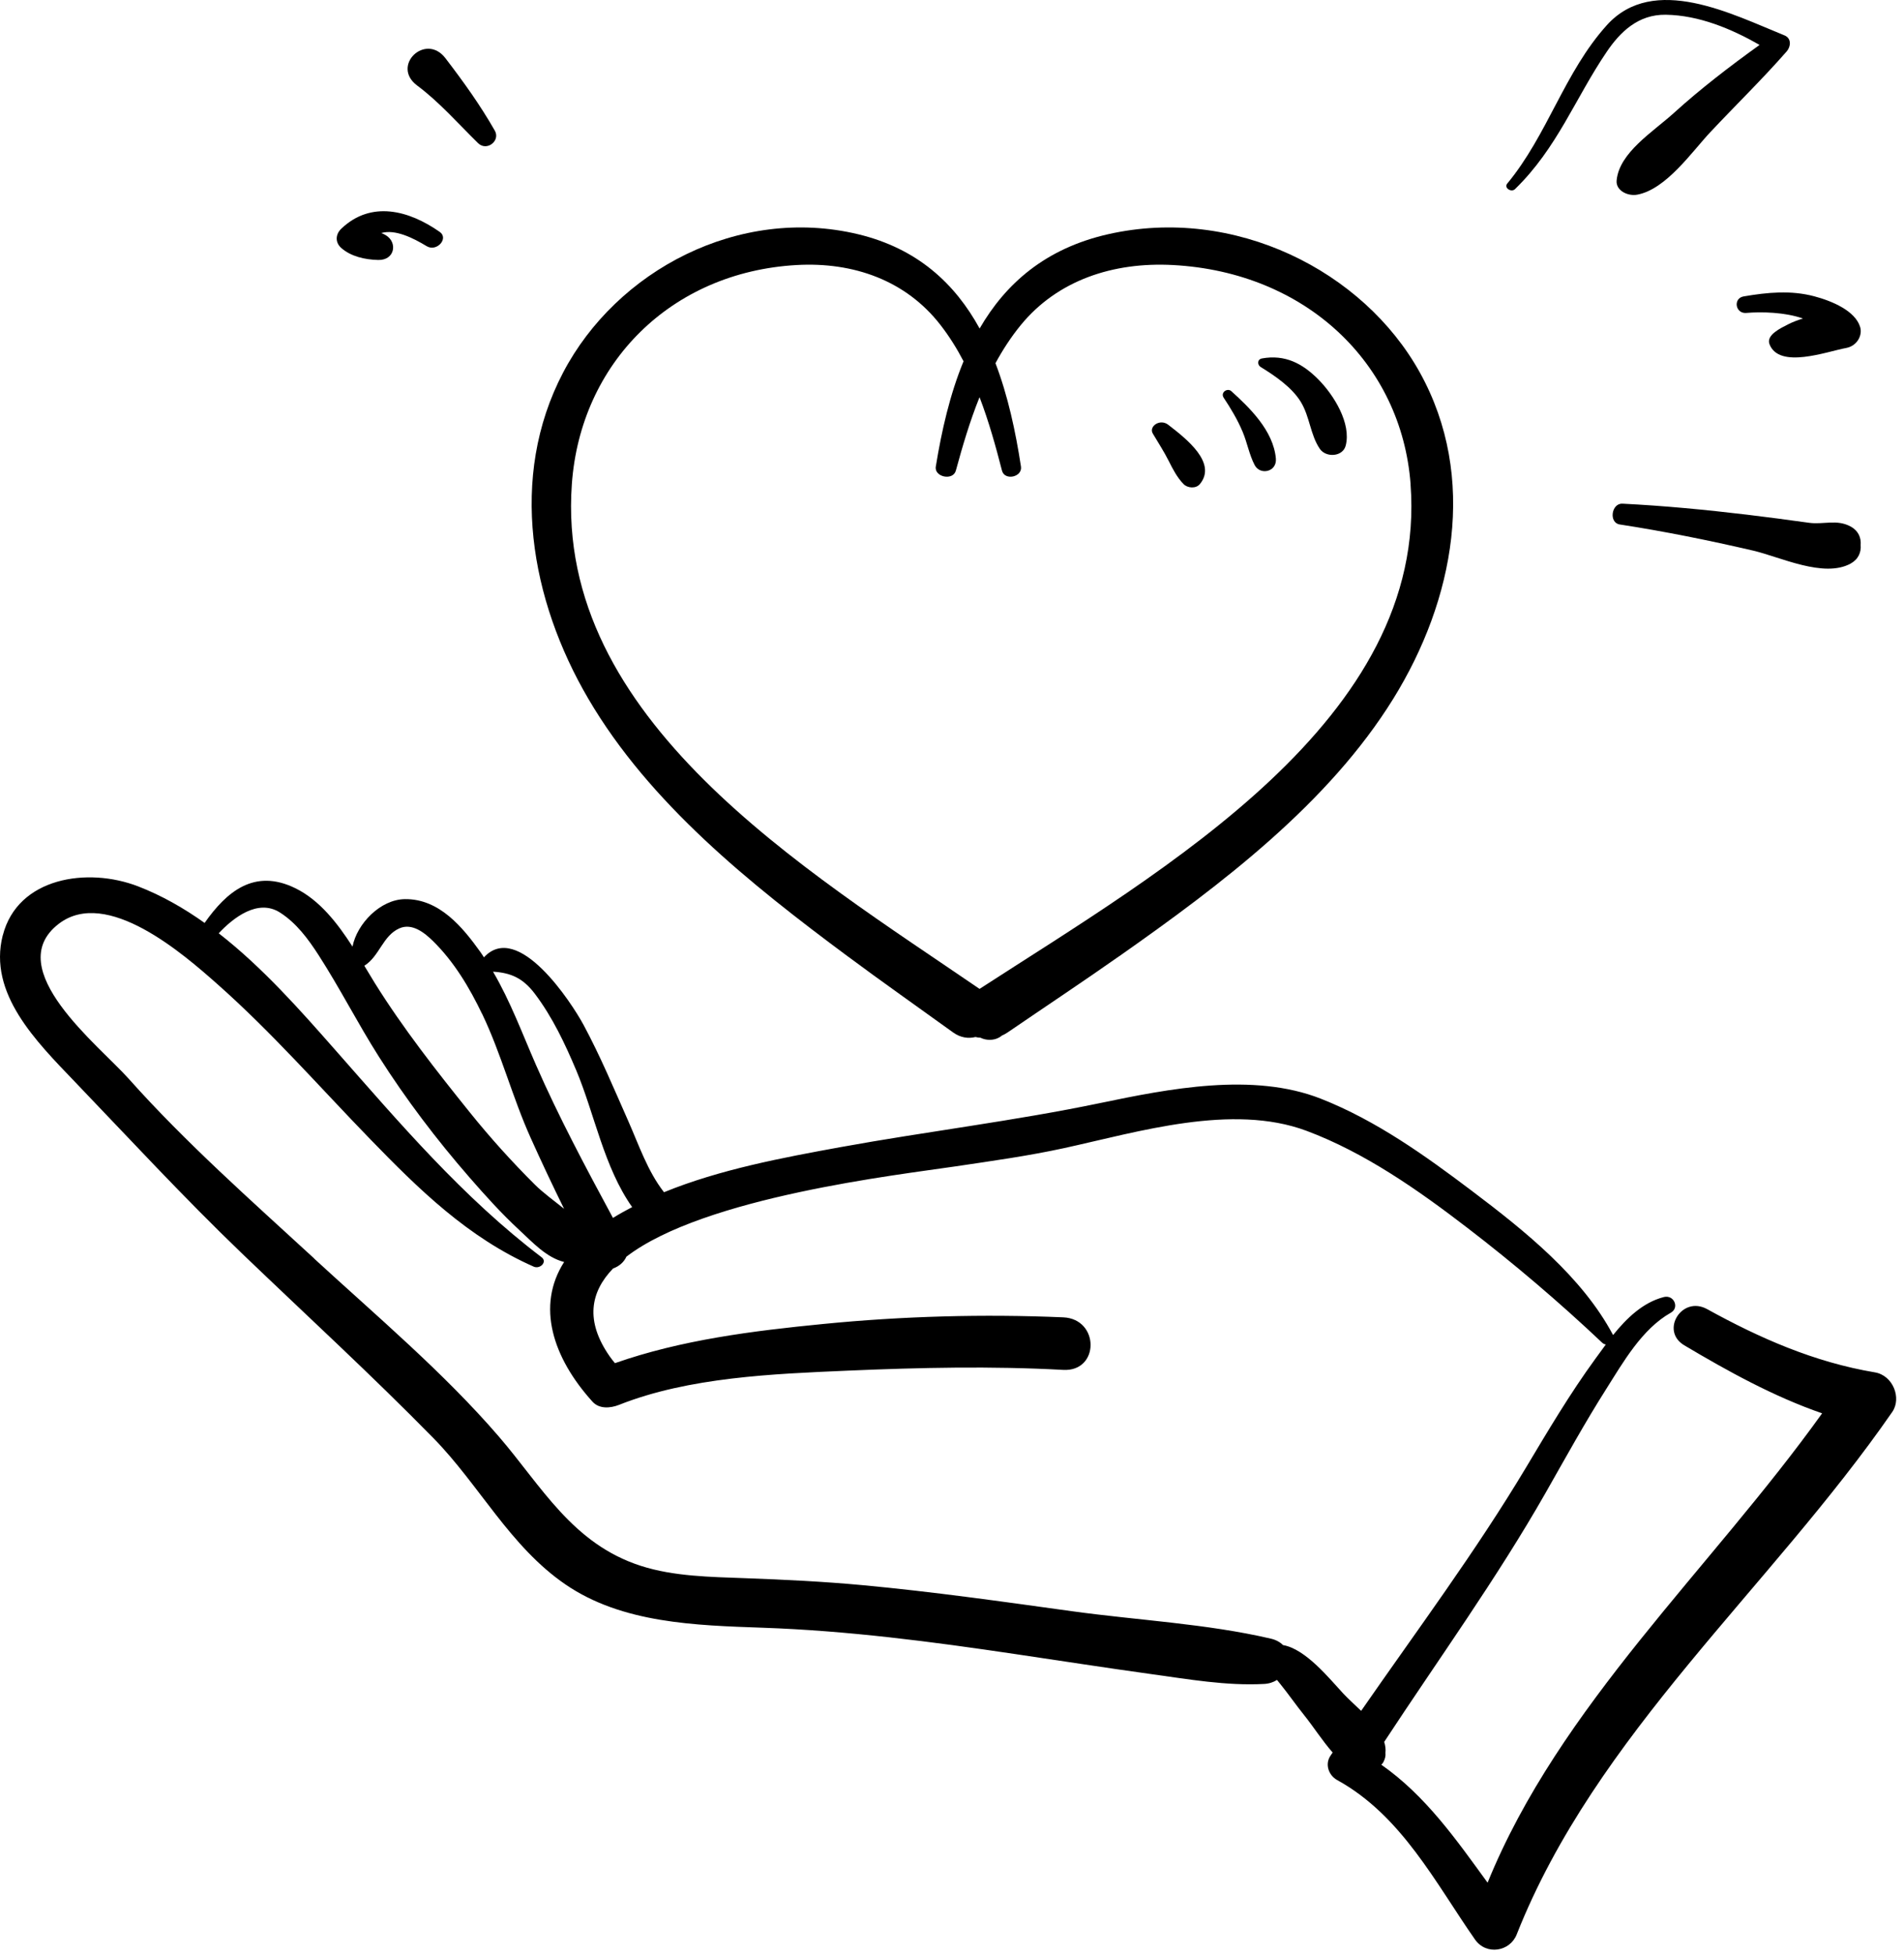 <svg width="77" height="79" viewBox="0 0 77 79" fill="none" xmlns="http://www.w3.org/2000/svg">
<path d="M0.114 37.815C0.714 35.476 3.536 35.044 5.587 35.837C6.544 36.207 7.436 36.718 8.275 37.315C9.16 36.056 10.281 35.099 11.941 35.91C12.921 36.388 13.646 37.322 14.256 38.272C14.438 37.346 15.381 36.365 16.376 36.353C17.776 36.335 18.724 37.51 19.423 38.484C19.476 38.557 19.522 38.632 19.571 38.706C20.955 37.212 23.125 40.559 23.595 41.429C24.277 42.694 24.832 44.026 25.411 45.332C25.833 46.286 26.192 47.359 26.853 48.203C29.114 47.279 31.668 46.803 33.995 46.379C37.488 45.744 40.999 45.325 44.475 44.601C47.265 44.02 50.673 43.341 53.422 44.424C55.657 45.305 57.641 46.727 59.512 48.139C61.682 49.777 63.978 51.617 65.232 53.972C65.232 53.974 65.232 53.977 65.234 53.978C65.782 53.298 66.437 52.662 67.282 52.442C67.696 52.334 67.93 52.871 67.57 53.074C66.4 53.733 65.635 55.09 64.966 56.146C64.091 57.524 63.307 58.95 62.502 60.364C60.533 63.82 58.172 67.083 55.978 70.427C56.025 70.572 56.045 70.719 56.029 70.868C56.043 70.998 56.014 71.108 55.948 71.24C55.927 71.282 55.897 71.317 55.861 71.348C57.654 72.601 58.9 74.386 60.16 76.119C63.068 68.968 69.169 63.453 73.689 57.142C71.718 56.46 69.868 55.434 68.114 54.392C67.126 53.805 68.018 52.367 69.037 52.929C71.166 54.103 73.367 55.074 75.822 55.486C76.56 55.61 76.91 56.529 76.526 57.085C71.592 64.215 64.537 70.121 61.336 78.214C61.061 78.908 60.105 79.065 59.652 78.418C58.059 76.141 56.687 73.408 54.08 71.971C53.724 71.775 53.579 71.326 53.802 70.992C53.833 70.947 53.863 70.902 53.894 70.856C53.474 70.377 53.113 69.809 52.747 69.353C52.408 68.931 52.102 68.487 51.76 68.065C51.721 68.018 51.682 67.969 51.643 67.922C51.499 68.013 51.325 68.073 51.123 68.083C49.589 68.165 48.054 67.891 46.538 67.683C44.709 67.43 42.884 67.145 41.056 66.875C37.676 66.373 34.284 65.93 30.86 65.811C28.115 65.715 25.16 65.632 22.864 64.058C20.623 62.523 19.378 60.031 17.529 58.146C15.02 55.587 12.364 53.153 9.773 50.666C7.435 48.421 5.26 46.065 3.026 43.735C1.469 42.11 -0.491 40.168 0.112 37.814L0.114 37.815ZM19.496 40.994C18.991 39.94 18.366 38.886 17.506 38.043C17.169 37.714 16.666 37.306 16.152 37.534C15.478 37.831 15.351 38.658 14.734 39.047C14.877 39.285 15.016 39.518 15.151 39.735C16.291 41.565 17.652 43.301 19.015 44.993C19.828 46.002 20.703 46.972 21.63 47.895C21.96 48.224 22.399 48.539 22.812 48.873C22.343 47.923 21.893 46.966 21.46 46.004C20.722 44.366 20.272 42.608 19.499 40.994H19.496ZM23.3 43.266C22.849 42.197 22.345 41.127 21.632 40.182C21.145 39.537 20.657 39.333 19.938 39.285C20.642 40.487 21.121 41.788 21.675 43.055C22.601 45.169 23.69 47.205 24.789 49.242C25.04 49.086 25.3 48.942 25.565 48.804C24.421 47.184 24.049 45.047 23.301 43.267L23.3 43.266ZM12.708 50.889C15.238 53.214 17.952 55.502 20.177 58.085C21.904 60.09 23.146 62.415 25.913 63.308C27.249 63.739 28.739 63.756 30.138 63.808C31.725 63.866 33.297 63.942 34.878 64.089C37.718 64.353 40.544 64.755 43.367 65.145C46.016 65.51 48.796 65.647 51.393 66.252C51.606 66.301 51.769 66.394 51.885 66.512C52.806 66.667 53.781 67.89 54.316 68.464C54.512 68.675 54.78 68.915 55.046 69.172C57.303 65.917 59.683 62.726 61.708 59.343C62.601 57.85 63.485 56.355 64.517 54.939C64.652 54.754 64.793 54.558 64.941 54.359C64.891 54.351 64.84 54.331 64.794 54.287C63.072 52.66 61.231 51.091 59.333 49.636C57.38 48.137 55.206 46.604 52.834 45.719C49.826 44.598 46.033 45.763 43.05 46.416C41.594 46.734 40.121 46.937 38.646 47.157C36.328 47.502 28.488 48.39 25.332 50.809C25.234 51.032 25.028 51.205 24.794 51.285C23.872 52.241 23.658 53.41 24.657 54.84C24.723 54.934 24.796 55.025 24.869 55.114C27.553 54.171 30.447 53.809 33.287 53.53C36.503 53.213 39.765 53.123 42.996 53.261C44.474 53.324 44.473 55.467 42.996 55.386C40.099 55.227 37.191 55.292 34.295 55.416C31.267 55.547 27.86 55.68 25.034 56.8C24.689 56.936 24.235 56.976 23.961 56.671C22.353 54.893 21.677 52.801 22.814 51.023C22.091 50.845 21.52 50.209 21.009 49.739C20.283 49.069 19.626 48.338 18.984 47.601C17.642 46.06 16.41 44.433 15.326 42.728C14.466 41.376 13.747 39.953 12.878 38.607C12.466 37.971 11.99 37.319 11.32 36.893C10.421 36.322 9.421 37.118 8.845 37.734C10.63 39.123 12.168 40.874 13.563 42.457C16.157 45.4 18.714 48.411 21.904 50.833C22.148 51.018 21.838 51.323 21.587 51.213C18.917 50.036 16.924 48.069 14.973 46.059C12.925 43.95 10.992 41.735 8.773 39.773C7.435 38.589 4.315 35.858 2.373 37.353C0.02 39.165 4.01 42.275 5.204 43.614C7.503 46.194 10.149 48.531 12.71 50.885L12.708 50.889Z" fill="black"/>
<path d="M45.256 38.664C43.768 39.709 42.248 40.718 40.745 41.745C40.672 41.795 40.596 41.835 40.522 41.867C40.484 41.898 40.442 41.928 40.396 41.952C40.17 42.074 39.876 42.068 39.648 41.955C39.581 41.953 39.514 41.944 39.45 41.927C39.165 41.998 38.846 41.959 38.548 41.745C37.125 40.718 35.688 39.709 34.28 38.664C30.347 35.745 26.267 32.479 23.791 28.249C21.46 24.27 20.552 19.3 22.773 15.063C24.939 10.931 29.885 8.314 34.705 9.471C37.108 10.048 38.626 11.474 39.617 13.282C40.664 11.474 42.267 10.048 44.809 9.471C49.902 8.314 55.131 10.93 57.422 15.063C59.769 19.3 58.81 24.27 56.347 28.249C53.728 32.479 49.416 35.745 45.258 38.664H45.256ZM57.046 19.576C56.677 14.684 52.808 11.005 47.44 10.716C45.007 10.585 42.764 11.337 41.286 13.138C40.89 13.621 40.553 14.141 40.258 14.684C40.762 16.003 41.071 17.442 41.289 18.863C41.355 19.289 40.629 19.449 40.521 19.027C40.268 18.041 39.987 17.032 39.614 16.058C39.221 17.032 38.924 18.042 38.656 19.027C38.542 19.449 37.775 19.289 37.845 18.863C38.081 17.414 38.414 15.947 38.967 14.607C38.698 14.092 38.391 13.599 38.033 13.138C36.636 11.337 34.514 10.585 32.212 10.716C27.135 11.005 23.475 14.684 23.126 19.576C22.448 29.085 32.576 35.162 39.614 39.982C47.055 35.163 57.761 29.086 57.044 19.576H57.046Z" fill="black"/>
<path d="M51.032 14.493C51.971 14.322 52.675 14.7 53.301 15.326C53.95 15.975 54.655 17.126 54.421 18.02C54.302 18.471 53.625 18.514 53.373 18.144C52.988 17.576 52.971 16.846 52.605 16.247C52.247 15.665 51.579 15.204 50.982 14.838C50.845 14.753 50.841 14.529 51.031 14.494L51.032 14.493Z" fill="black"/>
<path d="M50.74 18.804C50.52 18.382 50.44 17.902 50.255 17.462C50.049 16.972 49.778 16.517 49.49 16.085C49.343 15.866 49.638 15.672 49.796 15.815C50.532 16.481 51.496 17.408 51.598 18.539C51.646 19.083 50.96 19.226 50.741 18.805L50.74 18.804Z" fill="black"/>
<path d="M47.862 19.57C47.608 19.31 47.424 18.957 47.275 18.657C47.085 18.274 46.841 17.902 46.62 17.528C46.45 17.242 46.909 16.915 47.243 17.173C47.983 17.744 49.228 18.716 48.526 19.57C48.366 19.765 48.028 19.74 47.862 19.57Z" fill="black"/>
<path d="M69.17 5.34C68.424 6.134 67.387 7.649 66.216 7.87C65.826 7.943 65.34 7.704 65.378 7.297C65.482 6.168 66.852 5.331 67.694 4.567C68.761 3.598 69.963 2.675 71.16 1.816C70.022 1.166 68.707 0.615 67.363 0.596C66.245 0.58 65.518 1.299 64.981 2.09C63.696 3.982 62.982 5.98 61.269 7.646C61.116 7.794 60.815 7.593 60.952 7.426C62.59 5.449 63.265 2.92 64.984 1.016C66.877 -1.08 70.063 0.582 72.165 1.43C72.461 1.55 72.421 1.889 72.258 2.076C71.276 3.198 70.192 4.251 69.169 5.342L69.17 5.34Z" fill="black"/>
<path d="M74.658 14.07C73.879 14.212 71.953 14.937 71.56 13.915C71.416 13.54 72.028 13.261 72.31 13.115C72.493 13.021 72.7 12.942 72.914 12.878C72.184 12.62 71.229 12.6 70.622 12.652C70.176 12.691 70.079 12.058 70.517 11.984C71.477 11.82 72.425 11.728 73.372 11.98C74.096 12.172 75.023 12.566 75.225 13.216C75.333 13.565 75.094 13.992 74.657 14.07H74.658Z" fill="black"/>
<path d="M74.844 22.785C73.753 23.383 71.993 22.516 70.895 22.261C69.11 21.847 67.315 21.483 65.505 21.205C65.054 21.137 65.165 20.343 65.613 20.364C67.297 20.448 68.975 20.609 70.651 20.809C71.487 20.908 72.323 21.021 73.158 21.137C73.751 21.218 74.283 20.983 74.844 21.289C75.162 21.463 75.272 21.751 75.247 22.036C75.272 22.321 75.161 22.609 74.844 22.783V22.785Z" fill="black"/>
<path d="M19.334 5.788C18.541 5.011 17.768 4.126 16.872 3.459C15.797 2.661 17.212 1.306 18.013 2.352C18.744 3.307 19.416 4.24 20.011 5.282C20.247 5.696 19.684 6.131 19.334 5.788Z" fill="black"/>
<path d="M17.257 9.954C16.707 9.621 15.983 9.259 15.42 9.422C15.486 9.447 15.549 9.477 15.61 9.515C16.085 9.805 15.97 10.528 15.292 10.511C14.746 10.497 14.191 10.367 13.805 10.029C13.545 9.802 13.564 9.472 13.805 9.244C15.013 8.095 16.543 8.506 17.784 9.377C18.161 9.642 17.658 10.196 17.257 9.954Z" fill="black"/>
</svg>
